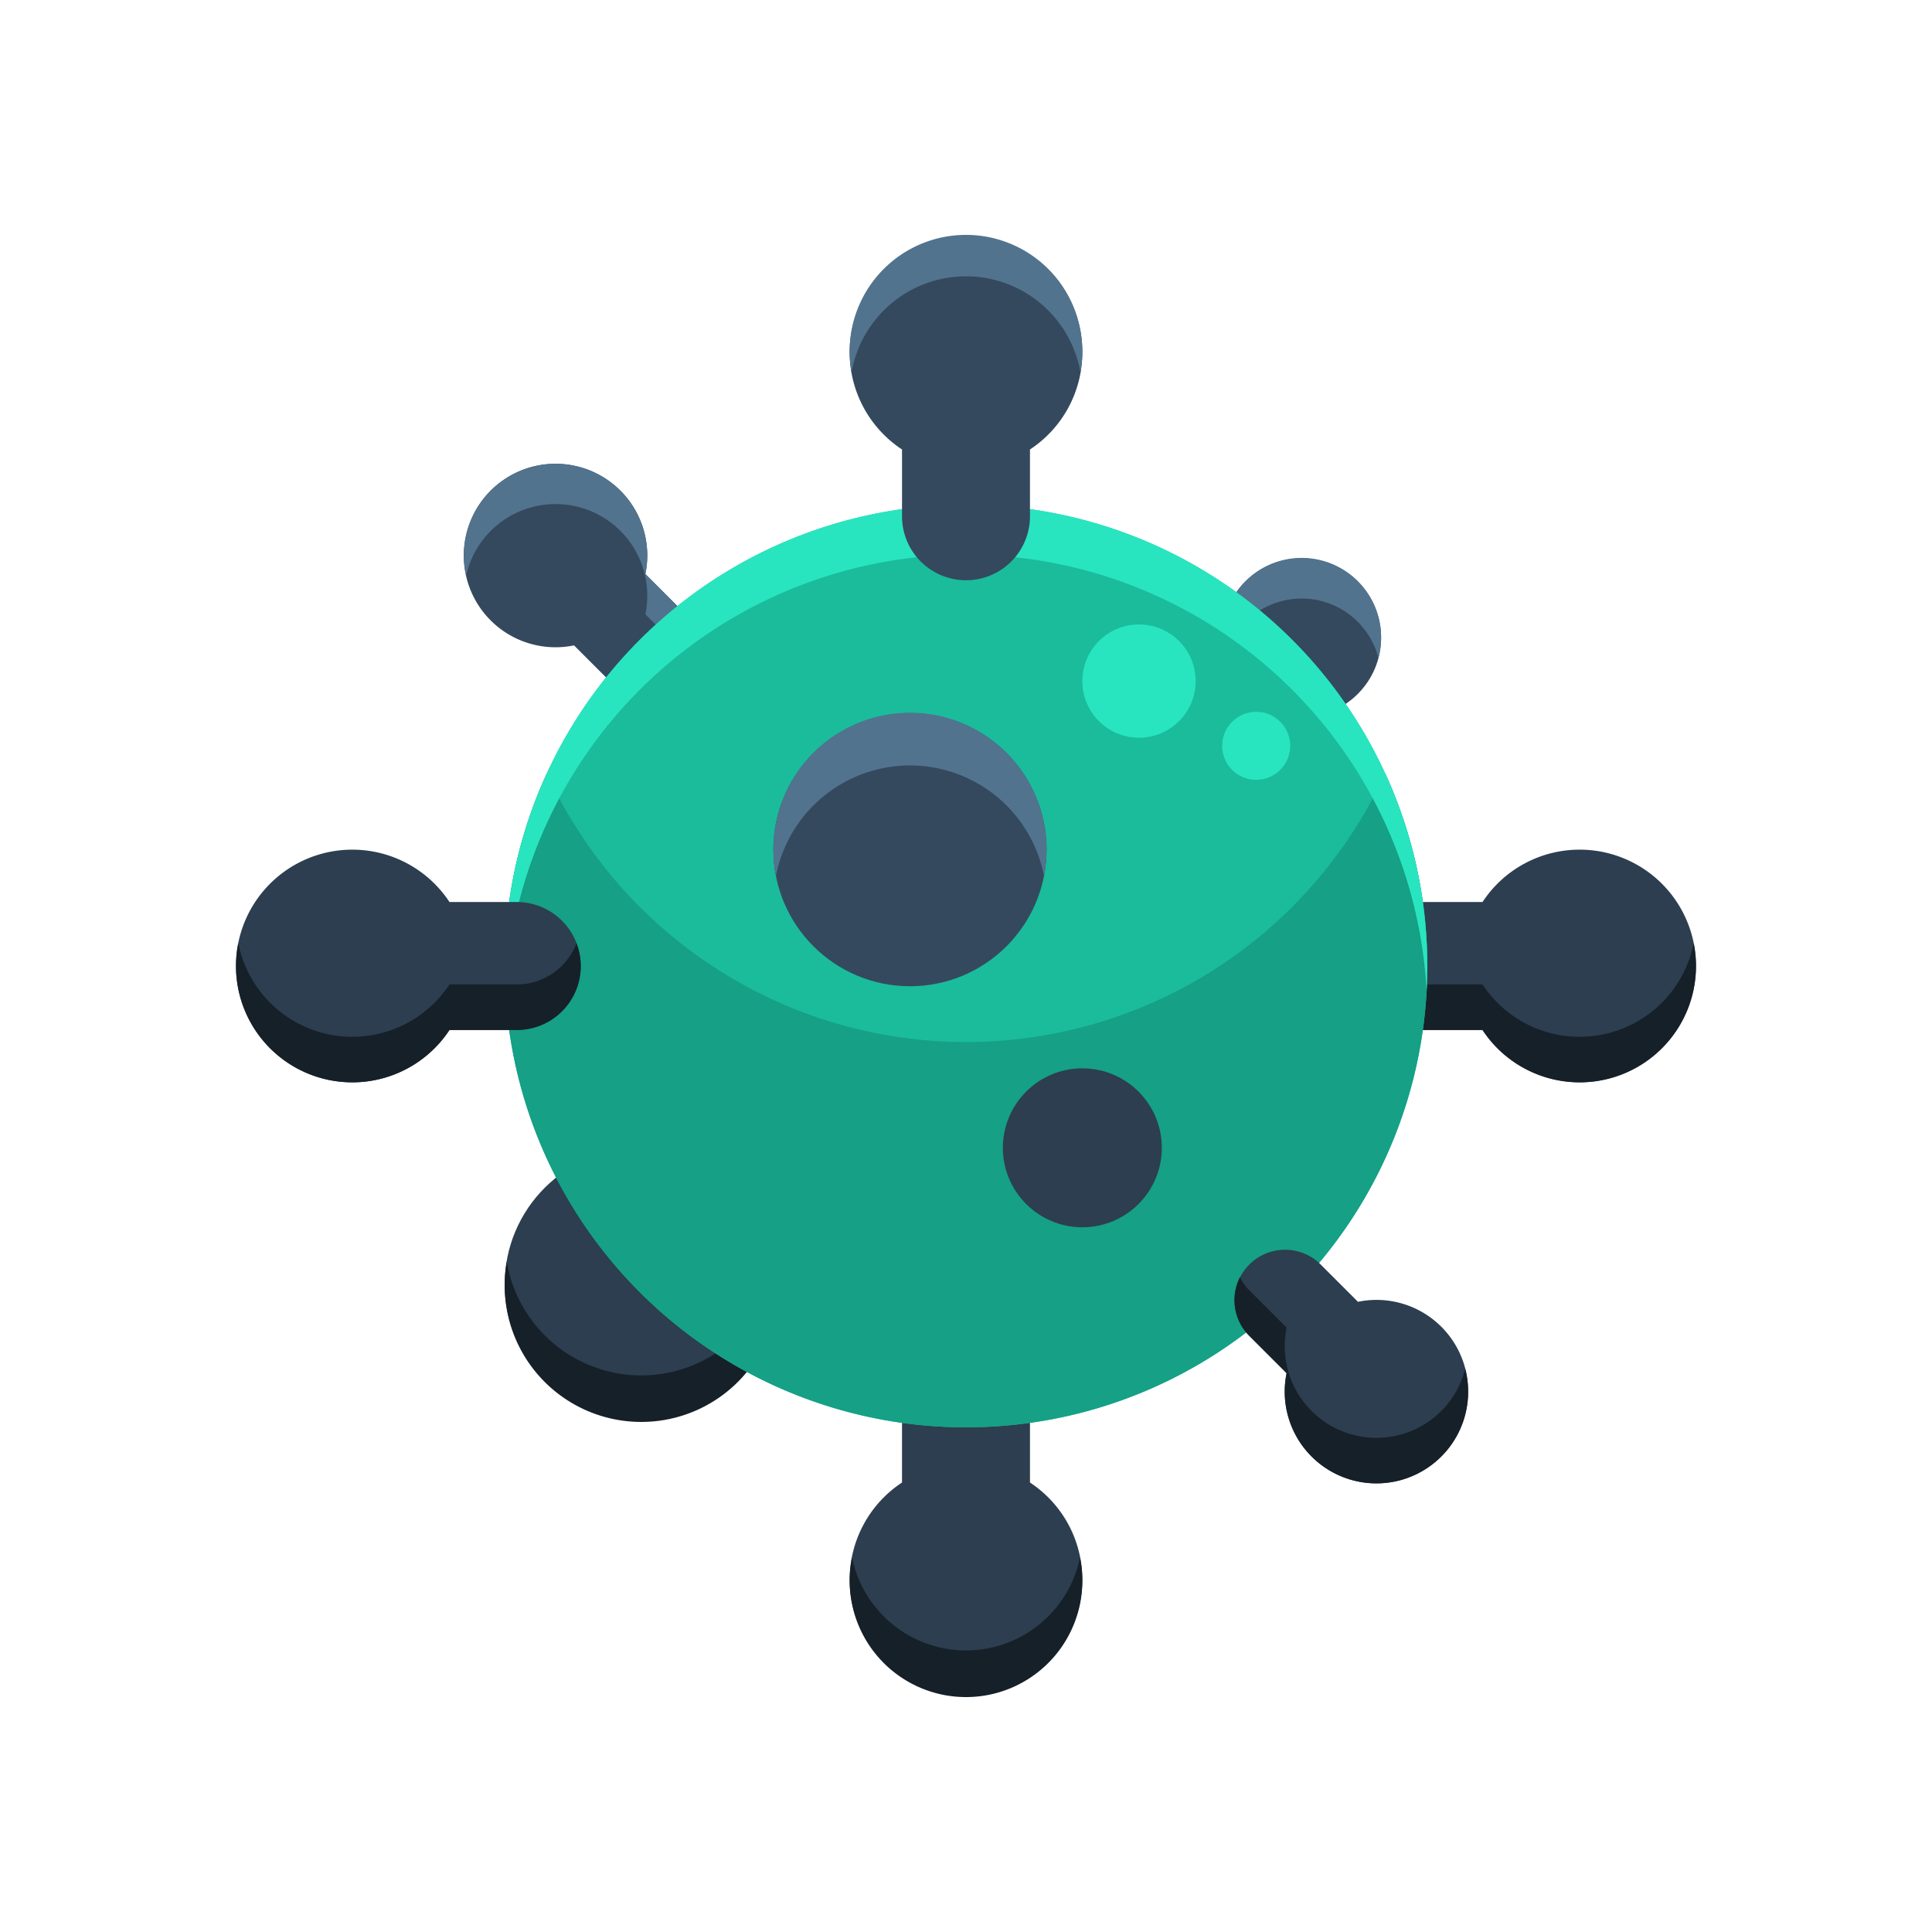 <?xml version="1.0" ?><svg viewBox="0 0 512 512" xmlns="http://www.w3.org/2000/svg"><g data-name="Layer 16" id="Layer_16"><circle cx="169.944" cy="340.376" r="36.195" style="fill:#2c3e50"/><path d="M169.944,364.5a36.173,36.173,0,0,1-35.651-30.159,36.2,36.2,0,1,0,71.3,0A36.174,36.174,0,0,1,169.944,364.5Z" style="fill:#162028"/><path d="M418.621,225.169a30.788,30.788,0,0,0-25.737,13.876H375.053a16.955,16.955,0,1,0,0,33.91h17.831a30.827,30.827,0,1,0,25.737-47.786Z" style="fill:#2c3e50"/><path d="M418.621,274.761a30.789,30.789,0,0,1-25.737-13.875H375.053a16.946,16.946,0,0,1-15.83-10.921,16.923,16.923,0,0,0,15.83,22.99h17.831a30.822,30.822,0,0,0,55.97-22.99A30.835,30.835,0,0,1,418.621,274.761Z" style="fill:#162028"/><circle cx="344.944" cy="169.003" r="21.06" style="fill:#34495e"/><path d="M344.944,158.618A21.051,21.051,0,0,1,365.3,174.34a21.061,21.061,0,1,0-40.7,0A21.05,21.05,0,0,1,344.944,158.618Z" style="fill:#51738e"/><path d="M180.975,162.066l-9.944-9.943a24.312,24.312,0,1,0-18.908,18.909l9.943,9.943a13.371,13.371,0,0,0,18.909-18.909Z" style="fill:#34495e"/><path d="M130.034,140.711a24.305,24.305,0,0,1,41,22.088l9.944,9.943a13.289,13.289,0,0,1,2.776,4.117,13.352,13.352,0,0,0-2.776-14.793l-9.944-9.943a24.3,24.3,0,1,0-47.5.441A24.152,24.152,0,0,1,130.034,140.711Z" style="fill:#51738e"/><path d="M272.955,392.885V375.053a16.956,16.956,0,0,0-33.911,0v17.832a30.831,30.831,0,1,0,33.911,0Z" style="fill:#2c3e50"/><circle cx="256" cy="256" r="122.251" style="fill:#1abc9c"/><path d="M256,276.153a122.24,122.24,0,0,1-111.077-71.2,122.25,122.25,0,1,0,222.156,0A122.243,122.243,0,0,1,256,276.153Z" style="fill:#16a085"/><path d="M256,146.981A122.249,122.249,0,0,1,378.06,262.533c.119-2.164.19-4.34.19-6.533a122.25,122.25,0,1,0-244.5,0c0,2.195.07,4.373.19,6.537A122.246,122.246,0,0,1,256,146.981Z" style="fill:#28e5c0"/><circle cx="241.153" cy="225.169" r="36.195" style="fill:#34495e"/><path d="M241.153,202.85a36.2,36.2,0,0,1,35.514,29.257,36.2,36.2,0,1,0-71.028,0A36.2,36.2,0,0,1,241.153,202.85Z" style="fill:#51738e"/><circle cx="286.831" cy="304.181" r="21.06" style="fill:#2c3e50"/><circle cx="301.844" cy="180.495" r="15.013" style="fill:#28e5c0"/><circle cx="332.9" cy="197.652" r="9.016" style="fill:#28e5c0"/><path d="M286.83,93.378a30.831,30.831,0,1,0-47.786,25.737v17.833a16.956,16.956,0,0,0,33.911,0V119.115A30.789,30.789,0,0,0,286.83,93.378Z" style="fill:#34495e"/><path d="M256,73.223a30.818,30.818,0,0,1,30.328,25.418,30.833,30.833,0,1,0-60.655,0A30.818,30.818,0,0,1,256,73.223Z" style="fill:#51738e"/><path d="M136.947,239.045H119.115a30.831,30.831,0,1,0,0,33.91h17.832a16.955,16.955,0,0,0,0-33.91Z" style="fill:#2c3e50"/><path d="M381.965,351.605a24.277,24.277,0,0,0-22.089-6.614l-9.942-9.944a13.371,13.371,0,0,0-18.909,18.909l9.943,9.944a24.309,24.309,0,1,0,41-12.295Z" style="fill:#2c3e50"/><path d="M256,437.383a30.84,30.84,0,0,1-30.207-24.638,30.831,30.831,0,1,0,60.416,0A30.842,30.842,0,0,1,256,437.383Z" style="fill:#162028"/><path d="M136.947,260.886H119.115a30.82,30.82,0,0,1-55.969-10.921,30.822,30.822,0,0,0,55.969,22.99h17.832a16.923,16.923,0,0,0,15.83-22.99A16.946,16.946,0,0,1,136.947,260.886Z" style="fill:#162028"/><path d="M381.965,373.919a24.306,24.306,0,0,1-41-22.089l-9.943-9.943a13.269,13.269,0,0,1-2.41-3.42,13.326,13.326,0,0,0,2.41,15.489l9.943,9.944a24.3,24.3,0,1,0,47.333-1.138A24.171,24.171,0,0,1,381.965,373.919Z" style="fill:#162028"/></g></svg>